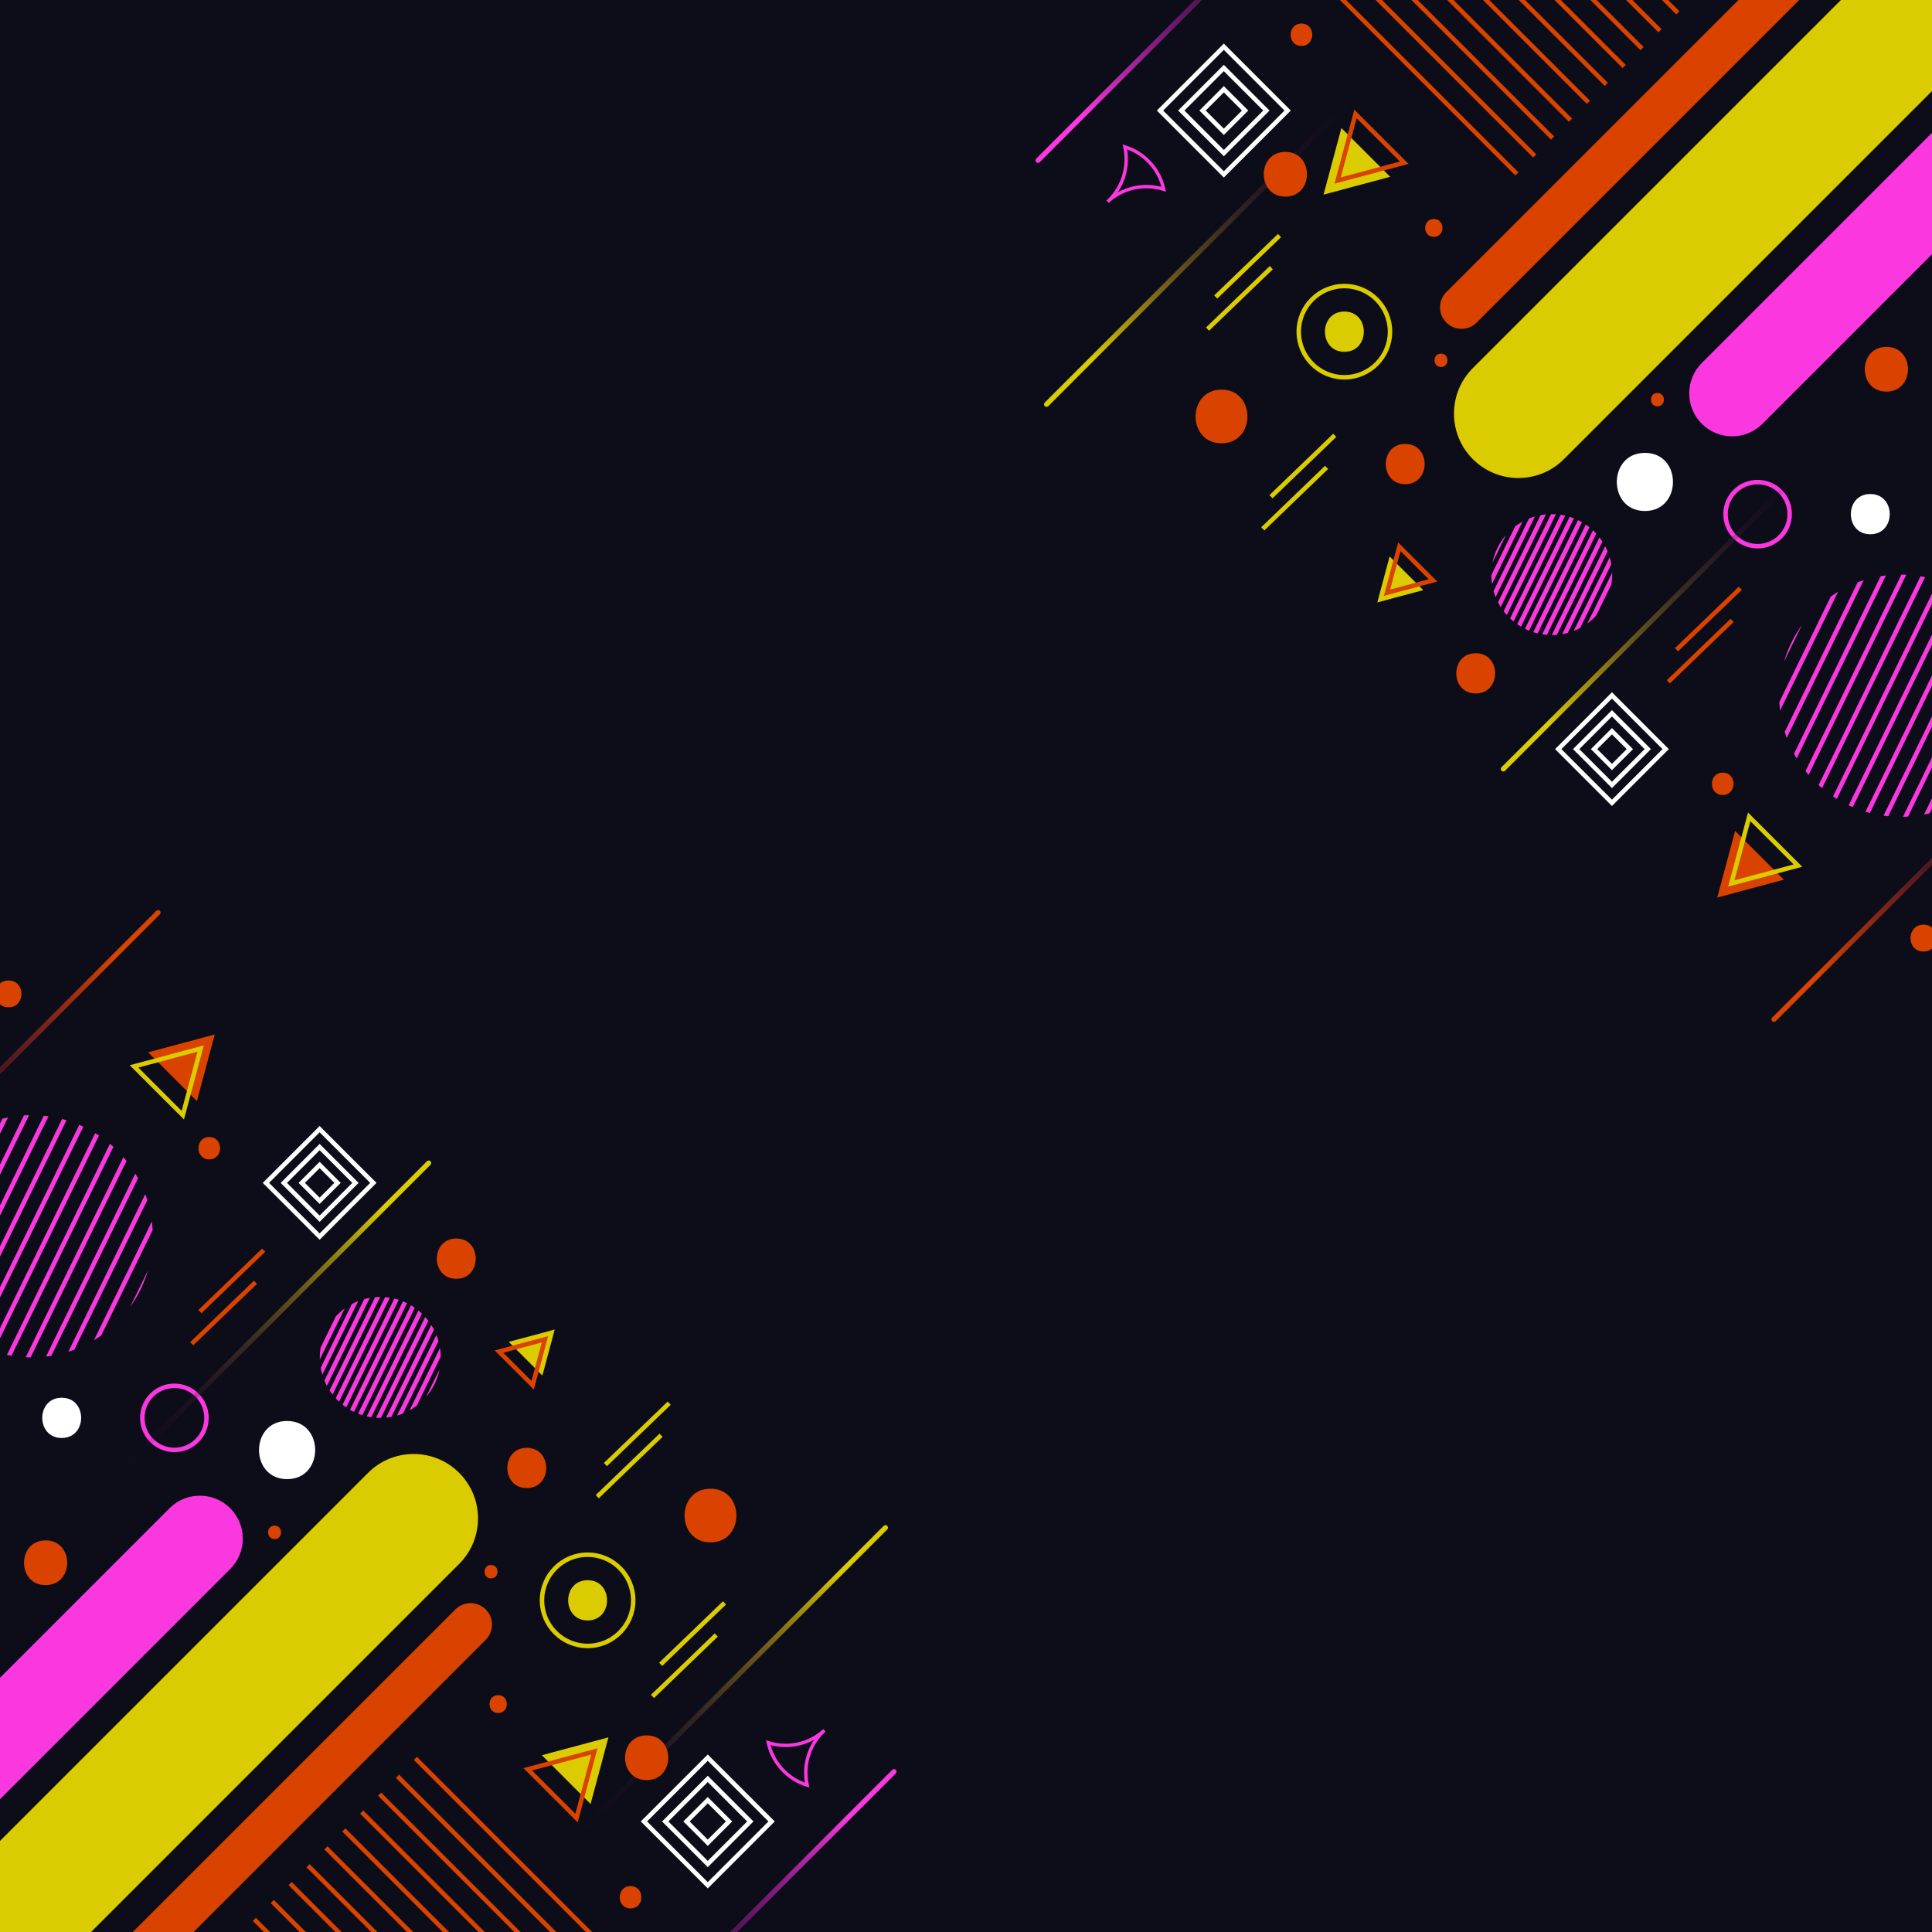 <?xml version="1.0" encoding="utf-8"?>
<!-- Generator: Adobe Illustrator 22.0.1, SVG Export Plug-In . SVG Version: 6.00 Build 0)  -->
<svg version="1.1" id="Banner" xmlns="http://www.w3.org/2000/svg" xmlns:xlink="http://www.w3.org/1999/xlink" x="0px" y="0px"
	 viewBox="0 0 432 432" enable-background="new 0 0 432 432" xml:space="preserve">
<rect id="Background" fill="#0D0D19" width="432" height="432"/>
<g id="design">
	<defs>
		<rect id="SVGID_1_" width="432" height="432"/>
	</defs>
	<clipPath id="SVGID_2_">
		<use xlink:href="#SVGID_1_"  overflow="visible"/>
	</clipPath>
	<g clip-path="url(#SVGID_2_)">
		<g>
			<g>
				<path fill="#DACC00" d="M329.332,102.668L329.332,102.668c-5.623-5.623-5.623-14.741,0-20.364l184.973-184.973
					c5.623-5.623,14.741-5.623,20.364,0v0c5.623,5.623,5.623,14.741,0,20.364L349.696,102.668
					C344.072,108.292,334.955,108.292,329.332,102.668z"/>
				<path fill="#FB38DF" d="M380.524,94.749L380.524,94.749c-3.749-3.749-3.749-9.827,0-13.576L503.839-42.142
					c3.749-3.749,9.827-3.749,13.576,0l0,0c3.749,3.749,3.749,9.827,0,13.576L394.1,94.749
					C390.352,98.498,384.273,98.498,380.524,94.749z"/>
				<path fill="#DA4200" d="M323.392,72.122L323.392,72.122c-1.874-1.874-1.874-4.914,0-6.788L432-43.273
					c1.874-1.874,4.914-1.874,6.788,0l0,0c1.874,1.874,1.874,4.914,0,6.788L330.18,72.122
					C328.306,73.997,325.267,73.997,323.392,72.122z"/>
			</g>
			<g>
				<g>
					<path fill="#FFFFFF" d="M301.807,40.394c3.217,0,3.223-5,0-5C298.59,35.394,298.585,40.394,301.807,40.394L301.807,40.394z"/>
				</g>
			</g>
			<g>
				<g>
					<path fill="#FFFFFF" d="M367.805,114.263c8.365,0,8.379-13,0-13C359.44,101.263,359.426,114.263,367.805,114.263
						L367.805,114.263z"/>
				</g>
			</g>
			<g>
				<g>
					<path fill="#FFFFFF" d="M418.203,119.463c5.791,0,5.801-9,0-9C412.412,110.463,412.403,119.463,418.203,119.463
						L418.203,119.463z"/>
				</g>
			</g>
			<g>
				<g>
					<path fill="#DACC00" d="M300.607,78.664c5.791,0,5.801-9,0-9C294.816,69.664,294.807,78.664,300.607,78.664L300.607,78.664z"/>
				</g>
			</g>
			<circle fill="none" stroke="#DACC00" stroke-miterlimit="10" cx="300.607" cy="74.164" r="10.2"/>
			<polygon fill="#DACC00" points="295.95,43.521 310.841,39.53 299.94,28.629 			"/>
			<circle fill="none" stroke="#FB38DF" stroke-miterlimit="10" cx="393.004" cy="114.963" r="7.17"/>
			<g>
				<defs>
					<circle id="SVGID_3_" cx="346.975" cy="128.48" r="13.518"/>
				</defs>
				<clipPath id="SVGID_4_">
					<use xlink:href="#SVGID_3_"  overflow="visible"/>
				</clipPath>
				
					<line clip-path="url(#SVGID_4_)" fill="none" stroke="#FB38DF" stroke-miterlimit="10" x1="335.43" y1="112.04" x2="318.874" y2="145.963"/>
				
					<line clip-path="url(#SVGID_4_)" fill="none" stroke="#FB38DF" stroke-miterlimit="10" x1="337.639" y1="112.078" x2="321.083" y2="146.002"/>
				
					<line clip-path="url(#SVGID_4_)" fill="none" stroke="#FB38DF" stroke-miterlimit="10" x1="339.848" y1="112.117" x2="323.292" y2="146.041"/>
				
					<line clip-path="url(#SVGID_4_)" fill="none" stroke="#FB38DF" stroke-miterlimit="10" x1="342.058" y1="112.156" x2="325.501" y2="146.079"/>
				
					<line clip-path="url(#SVGID_4_)" fill="none" stroke="#FB38DF" stroke-miterlimit="10" x1="344.267" y1="112.194" x2="327.71" y2="146.118"/>
				
					<line clip-path="url(#SVGID_4_)" fill="none" stroke="#FB38DF" stroke-miterlimit="10" x1="346.476" y1="112.233" x2="329.919" y2="146.156"/>
				
					<line clip-path="url(#SVGID_4_)" fill="none" stroke="#FB38DF" stroke-miterlimit="10" x1="348.685" y1="112.271" x2="332.128" y2="146.195"/>
				
					<line clip-path="url(#SVGID_4_)" fill="none" stroke="#FB38DF" stroke-miterlimit="10" x1="350.894" y1="112.31" x2="334.337" y2="146.233"/>
				
					<line clip-path="url(#SVGID_4_)" fill="none" stroke="#FB38DF" stroke-miterlimit="10" x1="353.103" y1="112.349" x2="336.546" y2="146.272"/>
				
					<line clip-path="url(#SVGID_4_)" fill="none" stroke="#FB38DF" stroke-miterlimit="10" x1="355.312" y1="112.387" x2="338.755" y2="146.311"/>
				
					<line clip-path="url(#SVGID_4_)" fill="none" stroke="#FB38DF" stroke-miterlimit="10" x1="357.521" y1="112.426" x2="340.964" y2="146.349"/>
				
					<line clip-path="url(#SVGID_4_)" fill="none" stroke="#FB38DF" stroke-miterlimit="10" x1="359.73" y1="112.464" x2="343.173" y2="146.388"/>
				
					<line clip-path="url(#SVGID_4_)" fill="none" stroke="#FB38DF" stroke-miterlimit="10" x1="361.939" y1="112.503" x2="345.382" y2="146.426"/>
				
					<line clip-path="url(#SVGID_4_)" fill="none" stroke="#FB38DF" stroke-miterlimit="10" x1="364.148" y1="112.541" x2="347.591" y2="146.465"/>
				
					<line clip-path="url(#SVGID_4_)" fill="none" stroke="#FB38DF" stroke-miterlimit="10" x1="366.357" y1="112.58" x2="349.801" y2="146.504"/>
				
					<line clip-path="url(#SVGID_4_)" fill="none" stroke="#FB38DF" stroke-miterlimit="10" x1="368.566" y1="112.619" x2="352.01" y2="146.542"/>
				
					<line clip-path="url(#SVGID_4_)" fill="none" stroke="#FB38DF" stroke-miterlimit="10" x1="370.775" y1="112.657" x2="354.219" y2="146.581"/>
				
					<line clip-path="url(#SVGID_4_)" fill="none" stroke="#FB38DF" stroke-miterlimit="10" x1="372.984" y1="112.696" x2="356.428" y2="146.619"/>
				
					<line clip-path="url(#SVGID_4_)" fill="none" stroke="#FB38DF" stroke-miterlimit="10" x1="375.193" y1="112.734" x2="358.637" y2="146.658"/>
				
					<line clip-path="url(#SVGID_4_)" fill="none" stroke="#FB38DF" stroke-miterlimit="10" x1="377.402" y1="112.773" x2="360.846" y2="146.696"/>
				
					<line clip-path="url(#SVGID_4_)" fill="none" stroke="#FB38DF" stroke-miterlimit="10" x1="379.611" y1="112.811" x2="363.055" y2="146.735"/>
				
					<line clip-path="url(#SVGID_4_)" fill="none" stroke="#FB38DF" stroke-miterlimit="10" x1="381.82" y1="112.85" x2="365.264" y2="146.774"/>
				
					<line clip-path="url(#SVGID_4_)" fill="none" stroke="#FB38DF" stroke-miterlimit="10" x1="384.029" y1="112.889" x2="367.473" y2="146.812"/>
			</g>
			<g>
				<defs>
					<circle id="SVGID_5_" cx="424.916" cy="155.564" r="27.084"/>
				</defs>
				<clipPath id="SVGID_6_">
					<use xlink:href="#SVGID_5_"  overflow="visible"/>
				</clipPath>
				
					<line clip-path="url(#SVGID_6_)" fill="none" stroke="#FB38DF" stroke-miterlimit="10" x1="401.785" y1="122.624" x2="368.613" y2="190.593"/>
				
					<line clip-path="url(#SVGID_6_)" fill="none" stroke="#FB38DF" stroke-miterlimit="10" x1="406.211" y1="122.702" x2="373.039" y2="190.671"/>
				
					<line clip-path="url(#SVGID_6_)" fill="none" stroke="#FB38DF" stroke-miterlimit="10" x1="410.637" y1="122.779" x2="377.465" y2="190.748"/>
				
					<line clip-path="url(#SVGID_6_)" fill="none" stroke="#FB38DF" stroke-miterlimit="10" x1="415.063" y1="122.856" x2="381.891" y2="190.825"/>
				
					<line clip-path="url(#SVGID_6_)" fill="none" stroke="#FB38DF" stroke-miterlimit="10" x1="419.489" y1="122.934" x2="386.317" y2="190.902"/>
				
					<line clip-path="url(#SVGID_6_)" fill="none" stroke="#FB38DF" stroke-miterlimit="10" x1="423.915" y1="123.011" x2="390.743" y2="190.98"/>
				
					<line clip-path="url(#SVGID_6_)" fill="none" stroke="#FB38DF" stroke-miterlimit="10" x1="428.341" y1="123.088" x2="395.169" y2="191.057"/>
				
					<line clip-path="url(#SVGID_6_)" fill="none" stroke="#FB38DF" stroke-miterlimit="10" x1="432.767" y1="123.166" x2="399.595" y2="191.134"/>
				
					<line clip-path="url(#SVGID_6_)" fill="none" stroke="#FB38DF" stroke-miterlimit="10" x1="437.193" y1="123.243" x2="404.021" y2="191.212"/>
				
					<line clip-path="url(#SVGID_6_)" fill="none" stroke="#FB38DF" stroke-miterlimit="10" x1="441.619" y1="123.32" x2="408.447" y2="191.289"/>
				
					<line clip-path="url(#SVGID_6_)" fill="none" stroke="#FB38DF" stroke-miterlimit="10" x1="446.045" y1="123.397" x2="412.873" y2="191.366"/>
				
					<line clip-path="url(#SVGID_6_)" fill="none" stroke="#FB38DF" stroke-miterlimit="10" x1="450.471" y1="123.475" x2="417.299" y2="191.443"/>
				
					<line clip-path="url(#SVGID_6_)" fill="none" stroke="#FB38DF" stroke-miterlimit="10" x1="454.897" y1="123.552" x2="421.725" y2="191.521"/>
				
					<line clip-path="url(#SVGID_6_)" fill="none" stroke="#FB38DF" stroke-miterlimit="10" x1="459.323" y1="123.629" x2="426.151" y2="191.598"/>
				
					<line clip-path="url(#SVGID_6_)" fill="none" stroke="#FB38DF" stroke-miterlimit="10" x1="463.749" y1="123.707" x2="430.577" y2="191.675"/>
				
					<line clip-path="url(#SVGID_6_)" fill="none" stroke="#FB38DF" stroke-miterlimit="10" x1="468.175" y1="123.784" x2="435.003" y2="191.753"/>
				
					<line clip-path="url(#SVGID_6_)" fill="none" stroke="#FB38DF" stroke-miterlimit="10" x1="472.601" y1="123.861" x2="439.429" y2="191.83"/>
				
					<line clip-path="url(#SVGID_6_)" fill="none" stroke="#FB38DF" stroke-miterlimit="10" x1="477.027" y1="123.939" x2="443.855" y2="191.907"/>
				
					<line clip-path="url(#SVGID_6_)" fill="none" stroke="#FB38DF" stroke-miterlimit="10" x1="481.453" y1="124.016" x2="448.281" y2="191.985"/>
				
					<line clip-path="url(#SVGID_6_)" fill="none" stroke="#FB38DF" stroke-miterlimit="10" x1="485.879" y1="124.093" x2="452.707" y2="192.062"/>
				
					<line clip-path="url(#SVGID_6_)" fill="none" stroke="#FB38DF" stroke-miterlimit="10" x1="490.305" y1="124.17" x2="457.133" y2="192.139"/>
				
					<line clip-path="url(#SVGID_6_)" fill="none" stroke="#FB38DF" stroke-miterlimit="10" x1="494.731" y1="124.248" x2="461.559" y2="192.216"/>
				
					<line clip-path="url(#SVGID_6_)" fill="none" stroke="#FB38DF" stroke-miterlimit="10" x1="499.157" y1="124.325" x2="465.985" y2="192.294"/>
			</g>
			<g>
				
					<rect x="263.588" y="14.599" transform="matrix(0.707 -0.707 0.707 0.707 62.7 200.753)" fill="none" stroke="#FFFFFF" stroke-miterlimit="10" width="20.186" height="20.186"/>
				
					<rect x="266.952" y="17.963" transform="matrix(0.707 -0.707 0.707 0.707 62.7 200.753)" fill="none" stroke="#FFFFFF" stroke-miterlimit="10" width="13.457" height="13.457"/>
				
					<rect x="270.316" y="21.327" transform="matrix(0.707 -0.707 0.707 0.707 62.7 200.753)" fill="none" stroke="#FFFFFF" stroke-miterlimit="10" width="6.729" height="6.729"/>
			</g>
			<g>
				
					<rect x="351.998" y="158.989" transform="matrix(0.707 -0.707 0.707 0.707 -12.843 303.962)" fill="none" stroke="#FFFFFF" stroke-miterlimit="10" width="16.99" height="16.99"/>
				
					<rect x="354.83" y="161.821" transform="matrix(0.707 -0.707 0.707 0.707 -12.843 303.962)" fill="none" stroke="#FFFFFF" stroke-miterlimit="10" width="11.326" height="11.326"/>
				
					<rect x="357.661" y="164.653" transform="matrix(0.707 -0.707 0.707 0.707 -12.843 303.962)" fill="none" stroke="#FFFFFF" stroke-miterlimit="10" width="5.663" height="5.663"/>
			</g>
			<g>
				<line fill="none" stroke="#DACC00" stroke-miterlimit="10" x1="286.1" y1="52.674" x2="271.84" y2="66.409"/>
				<line fill="none" stroke="#DACC00" stroke-miterlimit="10" x1="284.268" y1="59.853" x2="270.007" y2="73.588"/>
			</g>
			<g>
				<line fill="none" stroke="#DACC00" stroke-miterlimit="10" x1="298.454" y1="97.336" x2="284.193" y2="111.071"/>
				<line fill="none" stroke="#DACC00" stroke-miterlimit="10" x1="296.622" y1="104.515" x2="282.361" y2="118.25"/>
			</g>
			<g>
				<line fill="none" stroke="#DA4200" stroke-miterlimit="10" x1="389.137" y1="131.541" x2="374.876" y2="145.276"/>
				<line fill="none" stroke="#DA4200" stroke-miterlimit="10" x1="387.304" y1="138.72" x2="373.044" y2="152.455"/>
			</g>
			<g>
				<g>
					<path fill="#DA4200" d="M385.204,177.76c3.217,0,3.223-5,0-5C381.987,172.76,381.982,177.76,385.204,177.76L385.204,177.76z"/>
				</g>
			</g>
			<g>
				<g>
					<path fill="#DA4200" d="M329.973,155.061c5.791,0,5.801-9,0-9C324.182,146.061,324.173,155.061,329.973,155.061
						L329.973,155.061z"/>
				</g>
			</g>
			<polygon fill="none" stroke="#DA4200" stroke-miterlimit="10" points="299.099,40.371 313.991,36.381 303.089,25.48 			"/>
			<polygon fill="#DA4200" points="383.984,200.689 398.875,196.699 387.974,185.797 			"/>
			<polygon fill="none" stroke="#DACC00" stroke-miterlimit="10" points="387.133,197.539 402.025,193.549 391.123,182.648 			"/>
			<polygon fill="#DACC00" points="307.966,134.707 318.246,131.953 310.721,124.427 			"/>
			<polygon fill="none" stroke="#DA4200" stroke-miterlimit="10" points="310.14,132.533 320.42,129.779 312.895,122.253 			"/>
			<g>
				<g>
					<path fill="#DA4200" d="M314.207,108.263c5.791,0,5.801-9,0-9C308.416,99.263,308.406,108.263,314.207,108.263L314.207,108.263
						z"/>
				</g>
			</g>
			<g>
				<g>
					<path fill="#DA4200" d="M320.607,52.965c2.574,0,2.578-4,0-4C318.033,48.965,318.029,52.965,320.607,52.965L320.607,52.965z"/>
				</g>
			</g>
			<g>
				<g>
					<path fill="#DA4200" d="M322.207,82.064c1.93,0,1.934-3,0-3C320.276,79.064,320.273,82.064,322.207,82.064L322.207,82.064z"/>
				</g>
			</g>
			<g>
				<g>
					<path fill="#DA4200" d="M370.605,90.863c1.93,0,1.934-3,0-3C368.675,87.863,368.671,90.863,370.605,90.863L370.605,90.863z"/>
				</g>
			</g>
			<g>
				<defs>
					
						<rect id="SVGID_7_" x="305.969" y="-35.864" transform="matrix(0.707 -0.707 0.707 0.707 102.587 238.171)" width="65.644" height="62.231"/>
				</defs>
				<clipPath id="SVGID_8_">
					<use xlink:href="#SVGID_7_"  overflow="visible"/>
				</clipPath>
				<g clip-path="url(#SVGID_8_)">
					
						<line fill="none" stroke="#DA4200" stroke-linecap="round" stroke-miterlimit="10" x1="271.737" y1="-12.558" x2="346.059" y2="61.764"/>
					
						<line fill="none" stroke="#DA4200" stroke-linecap="round" stroke-miterlimit="10" x1="275.737" y1="-16.559" x2="350.06" y2="57.764"/>
					
						<line fill="none" stroke="#DA4200" stroke-linecap="round" stroke-miterlimit="10" x1="279.738" y1="-20.559" x2="354.06" y2="53.764"/>
					
						<line fill="none" stroke="#DA4200" stroke-linecap="round" stroke-miterlimit="10" x1="283.738" y1="-24.559" x2="358.06" y2="49.763"/>
					
						<line fill="none" stroke="#DA4200" stroke-linecap="round" stroke-miterlimit="10" x1="287.738" y1="-28.56" x2="362.061" y2="45.763"/>
					
						<line fill="none" stroke="#DA4200" stroke-linecap="round" stroke-miterlimit="10" x1="291.739" y1="-32.56" x2="366.061" y2="41.762"/>
					
						<line fill="none" stroke="#DA4200" stroke-linecap="round" stroke-miterlimit="10" x1="295.739" y1="-36.56" x2="370.062" y2="37.762"/>
					
						<line fill="none" stroke="#DA4200" stroke-linecap="round" stroke-miterlimit="10" x1="299.739" y1="-40.561" x2="374.062" y2="33.762"/>
					
						<line fill="none" stroke="#DA4200" stroke-linecap="round" stroke-miterlimit="10" x1="303.74" y1="-44.561" x2="378.062" y2="29.761"/>
					
						<line fill="none" stroke="#DA4200" stroke-linecap="round" stroke-miterlimit="10" x1="307.74" y1="-48.562" x2="382.063" y2="25.761"/>
					
						<line fill="none" stroke="#DA4200" stroke-linecap="round" stroke-miterlimit="10" x1="311.741" y1="-52.562" x2="386.063" y2="21.761"/>
					
						<line fill="none" stroke="#DA4200" stroke-linecap="round" stroke-miterlimit="10" x1="315.741" y1="-56.562" x2="390.064" y2="17.76"/>
					
						<line fill="none" stroke="#DA4200" stroke-linecap="round" stroke-miterlimit="10" x1="319.741" y1="-60.563" x2="394.064" y2="13.76"/>
					
						<line fill="none" stroke="#DA4200" stroke-linecap="round" stroke-miterlimit="10" x1="323.742" y1="-64.563" x2="398.064" y2="9.759"/>
					
						<line fill="none" stroke="#DA4200" stroke-linecap="round" stroke-miterlimit="10" x1="327.742" y1="-68.564" x2="402.065" y2="5.759"/>
					
						<line fill="none" stroke="#DA4200" stroke-linecap="round" stroke-miterlimit="10" x1="331.743" y1="-72.564" x2="406.065" y2="1.759"/>
					
						<line fill="none" stroke="#DA4200" stroke-linecap="round" stroke-miterlimit="10" x1="335.743" y1="-76.564" x2="410.065" y2="-2.242"/>
				</g>
			</g>
			
				<linearGradient id="SVGID_9_" gradientUnits="userSpaceOnUse" x1="-253.696" y1="409.018" x2="-253.696" y2="484.006" gradientTransform="matrix(-0.323 -0.323 0.77 -0.77 -152.924 313.554)">
				<stop  offset="0" style="stop-color:#DACC00"/>
				<stop  offset="0.272" style="stop-color:#9E8517;stop-opacity:0.728"/>
				<stop  offset="0.521" style="stop-color:#6D4C2A;stop-opacity:0.478"/>
				<stop  offset="0.733" style="stop-color:#4A2338;stop-opacity:0.267"/>
				<stop  offset="0.9" style="stop-color:#350940;stop-opacity:0.1"/>
				<stop  offset="1" style="stop-color:#2D0043;stop-opacity:0"/>
			</linearGradient>
			<path fill="url(#SVGID_9_)" d="M317.571,6.847L317.571,6.847c0.221,0.221,0.221,0.578,0,0.799l-83.167,83.167
				c-0.221,0.221-0.578,0.221-0.799,0l0,0c-0.221-0.221-0.221-0.578,0-0.799l83.167-83.167
				C316.993,6.627,317.351,6.627,317.571,6.847z"/>
			
				<linearGradient id="SVGID_10_" gradientUnits="userSpaceOnUse" x1="-538.177" y1="422.396" x2="-538.177" y2="497.384" gradientTransform="matrix(-0.323 -0.323 0.77 -0.77 -152.924 313.554)">
				<stop  offset="0" style="stop-color:#DACC00"/>
				<stop  offset="0.272" style="stop-color:#9E8517;stop-opacity:0.728"/>
				<stop  offset="0.521" style="stop-color:#6D4C2A;stop-opacity:0.478"/>
				<stop  offset="0.733" style="stop-color:#4A2338;stop-opacity:0.267"/>
				<stop  offset="0.9" style="stop-color:#350940;stop-opacity:0.1"/>
				<stop  offset="1" style="stop-color:#2D0043;stop-opacity:0"/>
			</linearGradient>
			<path fill="url(#SVGID_10_)" d="M419.704,88.379L419.704,88.379c0.221,0.221,0.221,0.578,0,0.799l-83.167,83.167
				c-0.221,0.221-0.578,0.221-0.799,0l0,0c-0.221-0.221-0.221-0.578,0-0.799l83.167-83.167
				C419.126,88.159,419.483,88.159,419.704,88.379z"/>
			
				<linearGradient id="SVGID_11_" gradientUnits="userSpaceOnUse" x1="-166.233" y1="443.209" x2="-166.233" y2="518.197" gradientTransform="matrix(-0.323 -0.323 0.77 -0.77 -152.924 313.554)">
				<stop  offset="0" style="stop-color:#FB38DF"/>
				<stop  offset="0.277" style="stop-color:#B224A8;stop-opacity:0.723"/>
				<stop  offset="0.525" style="stop-color:#79157D;stop-opacity:0.475"/>
				<stop  offset="0.735" style="stop-color:#50095D;stop-opacity:0.265"/>
				<stop  offset="0.9" style="stop-color:#36034A;stop-opacity:0.1"/>
				<stop  offset="1" style="stop-color:#2D0043;stop-opacity:0"/>
			</linearGradient>
			<path fill="url(#SVGID_11_)" d="M315.664-47.711L315.664-47.711c0.221,0.221,0.221,0.578,0,0.799l-83.167,83.167
				c-0.221,0.221-0.578,0.221-0.799,0v0c-0.221-0.221-0.221-0.578,0-0.799l83.167-83.167
				C315.085-47.932,315.443-47.932,315.664-47.711z"/>
			
				<linearGradient id="SVGID_12_" gradientUnits="userSpaceOnUse" x1="-718.637" y1="425.333" x2="-718.637" y2="500.321" gradientTransform="matrix(-0.323 -0.323 0.77 -0.77 -152.924 313.554)">
				<stop  offset="0" style="stop-color:#DA4200"/>
				<stop  offset="0.18" style="stop-color:#B23310;stop-opacity:0.82"/>
				<stop  offset="0.459" style="stop-color:#791D26;stop-opacity:0.541"/>
				<stop  offset="0.699" style="stop-color:#500D36;stop-opacity:0.301"/>
				<stop  offset="0.887" style="stop-color:#36043F;stop-opacity:0.113"/>
				<stop  offset="1" style="stop-color:#2D0043;stop-opacity:0"/>
			</linearGradient>
			<path fill="url(#SVGID_12_)" d="M480.219,144.371L480.219,144.371c0.221,0.221,0.221,0.578,0,0.799l-83.167,83.167
				c-0.221,0.221-0.578,0.221-0.799,0l0,0c-0.221-0.221-0.221-0.578,0-0.799l83.167-83.167
				C479.641,144.151,479.998,144.151,480.219,144.371z"/>
			<g>
				<g>
					<path fill="#DA4200" d="M291.008,10.266c3.217,0,3.223-5,0-5C287.79,5.266,287.785,10.266,291.008,10.266L291.008,10.266z"/>
				</g>
			</g>
			<g>
				<g>
					<path fill="#DA4200" d="M287.408,43.965c6.435,0,6.445-10,0-10C280.973,33.965,280.963,43.965,287.408,43.965L287.408,43.965z"
						/>
				</g>
			</g>
			<g>
				<g>
					<path fill="#DA4200" d="M421.803,87.564c6.435,0,6.445-10,0-10C415.369,77.564,415.358,87.564,421.803,87.564L421.803,87.564z"
						/>
				</g>
			</g>
			<path fill="none" stroke="#FB38DF" stroke-width="0.75" stroke-miterlimit="10" d="M247.658,45.095
				c3.508-3.215,8.314-4.105,12.55-2.776c-0.47-2.137-1.481-4.185-3.066-5.914c-1.585-1.73-3.536-2.915-5.624-3.57
				C252.472,37.17,251.167,41.881,247.658,45.095z"/>
			<g>
				<g>
					<path fill="#DA4200" d="M273.135,99.123c7.721,0,7.734-12,0-12C265.413,87.123,265.401,99.123,273.135,99.123L273.135,99.123z"
						/>
				</g>
			</g>
			<g>
				<g>
					<path fill="#DA4200" d="M430.095,212.763c3.861,0,3.867-6,0-6C426.234,206.763,426.228,212.763,430.095,212.763
						L430.095,212.763z"/>
				</g>
			</g>
		</g>
		<g>
			<g>
				<path fill="#DACC00" d="M102.668,329.332L102.668,329.332c5.623,5.623,5.623,14.741,0,20.364L-82.304,534.668
					c-5.623,5.623-14.741,5.623-20.364,0h0c-5.623-5.623-5.623-14.741,0-20.364L82.304,329.332
					C87.928,323.708,97.045,323.708,102.668,329.332z"/>
				<path fill="#FB38DF" d="M51.476,337.251L51.476,337.251c3.749,3.749,3.749,9.827,0,13.576L-71.839,474.142
					c-3.749,3.749-9.827,3.749-13.576,0h0c-3.749-3.749-3.749-9.827,0-13.576L37.9,337.251
					C41.648,333.502,47.727,333.502,51.476,337.251z"/>
				<path fill="#DA4200" d="M108.608,359.878L108.608,359.878c1.874,1.874,1.874,4.914,0,6.788L0,475.273
					c-1.874,1.874-4.914,1.874-6.788,0h0c-1.874-1.874-1.874-4.914,0-6.788L101.82,359.878
					C103.694,358.003,106.733,358.003,108.608,359.878z"/>
			</g>
			<g>
				<g>
					<path fill="#FFFFFF" d="M130.193,396.606c3.217,0,3.223-5,0-5C126.975,391.606,126.97,396.606,130.193,396.606L130.193,396.606
						z"/>
				</g>
			</g>
			<g>
				<g>
					<path fill="#FFFFFF" d="M64.195,330.737c8.365,0,8.379-13,0-13C55.83,317.737,55.816,330.737,64.195,330.737L64.195,330.737z"
						/>
				</g>
			</g>
			<g>
				<g>
					<path fill="#FFFFFF" d="M13.797,321.537c5.791,0,5.801-9,0-9C8.006,312.537,7.996,321.537,13.797,321.537L13.797,321.537z"/>
				</g>
			</g>
			<g>
				<g>
					<path fill="#DACC00" d="M131.393,362.336c5.791,0,5.801-9,0-9C125.602,353.336,125.592,362.336,131.393,362.336
						L131.393,362.336z"/>
				</g>
			</g>
			<circle fill="none" stroke="#DACC00" stroke-miterlimit="10" cx="131.393" cy="357.836" r="10.2"/>
			<polygon fill="#DACC00" points="136.05,388.479 121.159,392.47 132.06,403.371 			"/>
			<circle fill="none" stroke="#FB38DF" stroke-miterlimit="10" cx="38.996" cy="317.037" r="7.17"/>
			<g>
				<defs>
					<circle id="SVGID_13_" cx="85.025" cy="303.52" r="13.518"/>
				</defs>
				<clipPath id="SVGID_14_">
					<use xlink:href="#SVGID_13_"  overflow="visible"/>
				</clipPath>
				
					<line clip-path="url(#SVGID_14_)" fill="none" stroke="#FB38DF" stroke-miterlimit="10" x1="96.57" y1="319.96" x2="113.126" y2="286.037"/>
				
					<line clip-path="url(#SVGID_14_)" fill="none" stroke="#FB38DF" stroke-miterlimit="10" x1="94.361" y1="319.922" x2="110.917" y2="285.998"/>
				
					<line clip-path="url(#SVGID_14_)" fill="none" stroke="#FB38DF" stroke-miterlimit="10" x1="92.152" y1="319.883" x2="108.708" y2="285.959"/>
				
					<line clip-path="url(#SVGID_14_)" fill="none" stroke="#FB38DF" stroke-miterlimit="10" x1="89.942" y1="319.844" x2="106.499" y2="285.921"/>
				
					<line clip-path="url(#SVGID_14_)" fill="none" stroke="#FB38DF" stroke-miterlimit="10" x1="87.733" y1="319.806" x2="104.29" y2="285.882"/>
				
					<line clip-path="url(#SVGID_14_)" fill="none" stroke="#FB38DF" stroke-miterlimit="10" x1="85.524" y1="319.767" x2="102.081" y2="285.844"/>
				
					<line clip-path="url(#SVGID_14_)" fill="none" stroke="#FB38DF" stroke-miterlimit="10" x1="83.315" y1="319.729" x2="99.872" y2="285.805"/>
				
					<line clip-path="url(#SVGID_14_)" fill="none" stroke="#FB38DF" stroke-miterlimit="10" x1="81.106" y1="319.69" x2="97.663" y2="285.767"/>
				
					<line clip-path="url(#SVGID_14_)" fill="none" stroke="#FB38DF" stroke-miterlimit="10" x1="78.897" y1="319.651" x2="95.454" y2="285.728"/>
				
					<line clip-path="url(#SVGID_14_)" fill="none" stroke="#FB38DF" stroke-miterlimit="10" x1="76.688" y1="319.613" x2="93.245" y2="285.689"/>
				
					<line clip-path="url(#SVGID_14_)" fill="none" stroke="#FB38DF" stroke-miterlimit="10" x1="74.479" y1="319.574" x2="91.036" y2="285.651"/>
				
					<line clip-path="url(#SVGID_14_)" fill="none" stroke="#FB38DF" stroke-miterlimit="10" x1="72.27" y1="319.536" x2="88.827" y2="285.612"/>
				
					<line clip-path="url(#SVGID_14_)" fill="none" stroke="#FB38DF" stroke-miterlimit="10" x1="70.061" y1="319.497" x2="86.618" y2="285.574"/>
				
					<line clip-path="url(#SVGID_14_)" fill="none" stroke="#FB38DF" stroke-miterlimit="10" x1="67.852" y1="319.459" x2="84.409" y2="285.535"/>
				
					<line clip-path="url(#SVGID_14_)" fill="none" stroke="#FB38DF" stroke-miterlimit="10" x1="65.643" y1="319.42" x2="82.199" y2="285.496"/>
				
					<line clip-path="url(#SVGID_14_)" fill="none" stroke="#FB38DF" stroke-miterlimit="10" x1="63.434" y1="319.381" x2="79.99" y2="285.458"/>
				
					<line clip-path="url(#SVGID_14_)" fill="none" stroke="#FB38DF" stroke-miterlimit="10" x1="61.225" y1="319.343" x2="77.781" y2="285.419"/>
				
					<line clip-path="url(#SVGID_14_)" fill="none" stroke="#FB38DF" stroke-miterlimit="10" x1="59.016" y1="319.304" x2="75.572" y2="285.381"/>
				
					<line clip-path="url(#SVGID_14_)" fill="none" stroke="#FB38DF" stroke-miterlimit="10" x1="56.807" y1="319.266" x2="73.363" y2="285.342"/>
				
					<line clip-path="url(#SVGID_14_)" fill="none" stroke="#FB38DF" stroke-miterlimit="10" x1="54.598" y1="319.227" x2="71.154" y2="285.304"/>
				
					<line clip-path="url(#SVGID_14_)" fill="none" stroke="#FB38DF" stroke-miterlimit="10" x1="52.389" y1="319.189" x2="68.945" y2="285.265"/>
				
					<line clip-path="url(#SVGID_14_)" fill="none" stroke="#FB38DF" stroke-miterlimit="10" x1="50.18" y1="319.15" x2="66.736" y2="285.226"/>
				
					<line clip-path="url(#SVGID_14_)" fill="none" stroke="#FB38DF" stroke-miterlimit="10" x1="47.971" y1="319.111" x2="64.527" y2="285.188"/>
			</g>
			<g>
				<defs>
					<circle id="SVGID_15_" cx="7.084" cy="276.436" r="27.084"/>
				</defs>
				<clipPath id="SVGID_16_">
					<use xlink:href="#SVGID_15_"  overflow="visible"/>
				</clipPath>
				
					<line clip-path="url(#SVGID_16_)" fill="none" stroke="#FB38DF" stroke-miterlimit="10" x1="30.215" y1="309.376" x2="63.387" y2="241.407"/>
				
					<line clip-path="url(#SVGID_16_)" fill="none" stroke="#FB38DF" stroke-miterlimit="10" x1="25.789" y1="309.298" x2="58.961" y2="241.329"/>
				
					<line clip-path="url(#SVGID_16_)" fill="none" stroke="#FB38DF" stroke-miterlimit="10" x1="21.363" y1="309.221" x2="54.535" y2="241.252"/>
				
					<line clip-path="url(#SVGID_16_)" fill="none" stroke="#FB38DF" stroke-miterlimit="10" x1="16.937" y1="309.144" x2="50.109" y2="241.175"/>
				
					<line clip-path="url(#SVGID_16_)" fill="none" stroke="#FB38DF" stroke-miterlimit="10" x1="12.511" y1="309.066" x2="45.683" y2="241.098"/>
				
					<line clip-path="url(#SVGID_16_)" fill="none" stroke="#FB38DF" stroke-miterlimit="10" x1="8.085" y1="308.989" x2="41.257" y2="241.02"/>
				
					<line clip-path="url(#SVGID_16_)" fill="none" stroke="#FB38DF" stroke-miterlimit="10" x1="3.659" y1="308.912" x2="36.831" y2="240.943"/>
				
					<line clip-path="url(#SVGID_16_)" fill="none" stroke="#FB38DF" stroke-miterlimit="10" x1="-0.767" y1="308.834" x2="32.405" y2="240.866"/>
				
					<line clip-path="url(#SVGID_16_)" fill="none" stroke="#FB38DF" stroke-miterlimit="10" x1="-5.193" y1="308.757" x2="27.979" y2="240.788"/>
				
					<line clip-path="url(#SVGID_16_)" fill="none" stroke="#FB38DF" stroke-miterlimit="10" x1="-9.619" y1="308.68" x2="23.553" y2="240.711"/>
				
					<line clip-path="url(#SVGID_16_)" fill="none" stroke="#FB38DF" stroke-miterlimit="10" x1="-14.045" y1="308.603" x2="19.127" y2="240.634"/>
				
					<line clip-path="url(#SVGID_16_)" fill="none" stroke="#FB38DF" stroke-miterlimit="10" x1="-18.471" y1="308.525" x2="14.701" y2="240.557"/>
				
					<line clip-path="url(#SVGID_16_)" fill="none" stroke="#FB38DF" stroke-miterlimit="10" x1="-22.897" y1="308.448" x2="10.275" y2="240.479"/>
				
					<line clip-path="url(#SVGID_16_)" fill="none" stroke="#FB38DF" stroke-miterlimit="10" x1="-27.323" y1="308.371" x2="5.849" y2="240.402"/>
				
					<line clip-path="url(#SVGID_16_)" fill="none" stroke="#FB38DF" stroke-miterlimit="10" x1="-31.749" y1="308.293" x2="1.423" y2="240.325"/>
				
					<line clip-path="url(#SVGID_16_)" fill="none" stroke="#FB38DF" stroke-miterlimit="10" x1="-36.175" y1="308.216" x2="-3.003" y2="240.247"/>
				
					<line clip-path="url(#SVGID_16_)" fill="none" stroke="#FB38DF" stroke-miterlimit="10" x1="-40.601" y1="308.139" x2="-7.429" y2="240.17"/>
				
					<line clip-path="url(#SVGID_16_)" fill="none" stroke="#FB38DF" stroke-miterlimit="10" x1="-45.027" y1="308.061" x2="-11.855" y2="240.093"/>
				
					<line clip-path="url(#SVGID_16_)" fill="none" stroke="#FB38DF" stroke-miterlimit="10" x1="-49.453" y1="307.984" x2="-16.281" y2="240.015"/>
				
					<line clip-path="url(#SVGID_16_)" fill="none" stroke="#FB38DF" stroke-miterlimit="10" x1="-53.879" y1="307.907" x2="-20.707" y2="239.938"/>
				
					<line clip-path="url(#SVGID_16_)" fill="none" stroke="#FB38DF" stroke-miterlimit="10" x1="-58.305" y1="307.83" x2="-25.133" y2="239.861"/>
				
					<line clip-path="url(#SVGID_16_)" fill="none" stroke="#FB38DF" stroke-miterlimit="10" x1="-62.731" y1="307.752" x2="-29.559" y2="239.784"/>
				
					<line clip-path="url(#SVGID_16_)" fill="none" stroke="#FB38DF" stroke-miterlimit="10" x1="-67.157" y1="307.675" x2="-33.985" y2="239.706"/>
			</g>
			<g>
				
					<rect x="148.226" y="397.215" transform="matrix(0.707 -0.707 0.707 0.707 -241.64 231.247)" fill="none" stroke="#FFFFFF" stroke-miterlimit="10" width="20.186" height="20.186"/>
				
					<rect x="151.591" y="400.58" transform="matrix(0.707 -0.707 0.707 0.707 -241.64 231.247)" fill="none" stroke="#FFFFFF" stroke-miterlimit="10" width="13.457" height="13.457"/>
				
					<rect x="154.955" y="403.944" transform="matrix(0.707 -0.707 0.707 0.707 -241.64 231.247)" fill="none" stroke="#FFFFFF" stroke-miterlimit="10" width="6.729" height="6.729"/>
			</g>
			<g>
				
					<rect x="63.012" y="256.021" transform="matrix(0.707 -0.707 0.707 0.707 -166.097 128.038)" fill="none" stroke="#FFFFFF" stroke-miterlimit="10" width="16.99" height="16.99"/>
				
					<rect x="65.844" y="258.853" transform="matrix(0.707 -0.707 0.707 0.707 -166.097 128.038)" fill="none" stroke="#FFFFFF" stroke-miterlimit="10" width="11.326" height="11.326"/>
				
					<rect x="68.675" y="261.684" transform="matrix(0.707 -0.707 0.707 0.707 -166.097 128.038)" fill="none" stroke="#FFFFFF" stroke-miterlimit="10" width="5.663" height="5.663"/>
			</g>
			<g>
				<line fill="none" stroke="#DACC00" stroke-miterlimit="10" x1="145.9" y1="379.326" x2="160.16" y2="365.591"/>
				<line fill="none" stroke="#DACC00" stroke-miterlimit="10" x1="147.732" y1="372.147" x2="161.993" y2="358.412"/>
			</g>
			<g>
				<line fill="none" stroke="#DACC00" stroke-miterlimit="10" x1="133.546" y1="334.664" x2="147.807" y2="320.929"/>
				<line fill="none" stroke="#DACC00" stroke-miterlimit="10" x1="135.378" y1="327.485" x2="149.639" y2="313.75"/>
			</g>
			<g>
				<line fill="none" stroke="#DA4200" stroke-miterlimit="10" x1="42.863" y1="300.459" x2="57.124" y2="286.724"/>
				<line fill="none" stroke="#DA4200" stroke-miterlimit="10" x1="44.696" y1="293.28" x2="58.956" y2="279.545"/>
			</g>
			<g>
				<g>
					<path fill="#DA4200" d="M46.796,259.24c3.217,0,3.223-5,0-5C43.578,254.24,43.573,259.24,46.796,259.24L46.796,259.24z"/>
				</g>
			</g>
			<g>
				<g>
					<path fill="#DA4200" d="M102.027,285.939c5.791,0,5.801-9,0-9C96.235,276.939,96.226,285.939,102.027,285.939L102.027,285.939z
						"/>
				</g>
			</g>
			<polygon fill="none" stroke="#DA4200" stroke-miterlimit="10" points="132.901,391.629 118.009,395.619 128.911,406.52 			"/>
			<polygon fill="#DA4200" points="48.016,231.311 33.125,235.301 44.026,246.203 			"/>
			<polygon fill="none" stroke="#DACC00" stroke-miterlimit="10" points="44.867,234.461 29.975,238.451 40.877,249.352 			"/>
			<polygon fill="#DACC00" points="124.034,297.293 113.754,300.047 121.279,307.573 			"/>
			<polygon fill="none" stroke="#DA4200" stroke-miterlimit="10" points="121.86,299.467 111.58,302.221 119.105,309.747 			"/>
			<g>
				<g>
					<path fill="#DA4200" d="M117.793,332.737c5.791,0,5.801-9,0-9C112.002,323.737,111.992,332.737,117.793,332.737
						L117.793,332.737z"/>
				</g>
			</g>
			<g>
				<g>
					<path fill="#DA4200" d="M111.393,383.035c2.574,0,2.578-4,0-4C108.819,379.035,108.815,383.035,111.393,383.035
						L111.393,383.035z"/>
				</g>
			</g>
			<g>
				<g>
					<path fill="#DA4200" d="M109.793,352.936c1.93,0,1.934-3,0-3C107.863,349.936,107.86,352.936,109.793,352.936L109.793,352.936z
						"/>
				</g>
			</g>
			<g>
				<g>
					<path fill="#DA4200" d="M61.395,344.137c1.93,0,1.934-3,0-3C59.465,341.137,59.462,344.137,61.395,344.137L61.395,344.137z"/>
				</g>
			</g>
			<g>
				<defs>
					
						<rect id="SVGID_17_" x="60.387" y="405.632" transform="matrix(-0.707 0.707 -0.707 -0.707 467.945 679.666)" width="65.644" height="62.231"/>
				</defs>
				<clipPath id="SVGID_18_">
					<use xlink:href="#SVGID_17_"  overflow="visible"/>
				</clipPath>
				<g clip-path="url(#SVGID_18_)">
					
						<line fill="none" stroke="#DA4200" stroke-linecap="round" stroke-miterlimit="10" x1="160.263" y1="444.558" x2="85.941" y2="370.236"/>
					
						<line fill="none" stroke="#DA4200" stroke-linecap="round" stroke-miterlimit="10" x1="156.263" y1="448.559" x2="81.94" y2="374.236"/>
					
						<line fill="none" stroke="#DA4200" stroke-linecap="round" stroke-miterlimit="10" x1="152.262" y1="452.559" x2="77.94" y2="378.236"/>
					
						<line fill="none" stroke="#DA4200" stroke-linecap="round" stroke-miterlimit="10" x1="148.262" y1="456.559" x2="73.94" y2="382.237"/>
					
						<line fill="none" stroke="#DA4200" stroke-linecap="round" stroke-miterlimit="10" x1="144.262" y1="460.56" x2="69.939" y2="386.237"/>
					
						<line fill="none" stroke="#DA4200" stroke-linecap="round" stroke-miterlimit="10" x1="140.261" y1="464.56" x2="65.939" y2="390.238"/>
					
						<line fill="none" stroke="#DA4200" stroke-linecap="round" stroke-miterlimit="10" x1="136.261" y1="468.56" x2="61.938" y2="394.238"/>
					
						<line fill="none" stroke="#DA4200" stroke-linecap="round" stroke-miterlimit="10" x1="132.261" y1="472.561" x2="57.938" y2="398.238"/>
					
						<line fill="none" stroke="#DA4200" stroke-linecap="round" stroke-miterlimit="10" x1="128.26" y1="476.561" x2="53.938" y2="402.239"/>
					
						<line fill="none" stroke="#DA4200" stroke-linecap="round" stroke-miterlimit="10" x1="124.26" y1="480.562" x2="49.937" y2="406.239"/>
					
						<line fill="none" stroke="#DA4200" stroke-linecap="round" stroke-miterlimit="10" x1="120.259" y1="484.562" x2="45.937" y2="410.239"/>
					
						<line fill="none" stroke="#DA4200" stroke-linecap="round" stroke-miterlimit="10" x1="116.259" y1="488.562" x2="41.936" y2="414.24"/>
					
						<line fill="none" stroke="#DA4200" stroke-linecap="round" stroke-miterlimit="10" x1="112.259" y1="492.563" x2="37.936" y2="418.24"/>
					
						<line fill="none" stroke="#DA4200" stroke-linecap="round" stroke-miterlimit="10" x1="108.258" y1="496.563" x2="33.936" y2="422.241"/>
					
						<line fill="none" stroke="#DA4200" stroke-linecap="round" stroke-miterlimit="10" x1="104.258" y1="500.564" x2="29.935" y2="426.241"/>
					
						<line fill="none" stroke="#DA4200" stroke-linecap="round" stroke-miterlimit="10" x1="100.257" y1="504.564" x2="25.935" y2="430.241"/>
					
						<line fill="none" stroke="#DA4200" stroke-linecap="round" stroke-miterlimit="10" x1="96.257" y1="508.564" x2="21.935" y2="434.242"/>
				</g>
			</g>
			
				<linearGradient id="SVGID_19_" gradientUnits="userSpaceOnUse" x1="-257.571" y1="245.504" x2="-257.571" y2="320.491" gradientTransform="matrix(0.323 0.323 -0.77 0.77 460.278 245.594)">
				<stop  offset="0" style="stop-color:#DACC00"/>
				<stop  offset="0.272" style="stop-color:#9E8517;stop-opacity:0.728"/>
				<stop  offset="0.521" style="stop-color:#6D4C2A;stop-opacity:0.478"/>
				<stop  offset="0.733" style="stop-color:#4A2338;stop-opacity:0.267"/>
				<stop  offset="0.9" style="stop-color:#350940;stop-opacity:0.1"/>
				<stop  offset="1" style="stop-color:#2D0043;stop-opacity:0"/>
			</linearGradient>
			<path fill="url(#SVGID_19_)" d="M114.429,425.153L114.429,425.153c-0.221-0.221-0.221-0.578,0-0.799l83.167-83.167
				c0.221-0.221,0.578-0.221,0.799,0l0,0c0.221,0.221,0.221,0.578,0,0.799l-83.167,83.167
				C115.007,425.373,114.649,425.373,114.429,425.153z"/>
			
				<linearGradient id="SVGID_20_" gradientUnits="userSpaceOnUse" x1="-542.052" y1="258.882" x2="-542.052" y2="333.869" gradientTransform="matrix(0.323 0.323 -0.77 0.77 460.278 245.594)">
				<stop  offset="0" style="stop-color:#DACC00"/>
				<stop  offset="0.272" style="stop-color:#9E8517;stop-opacity:0.728"/>
				<stop  offset="0.521" style="stop-color:#6D4C2A;stop-opacity:0.478"/>
				<stop  offset="0.733" style="stop-color:#4A2338;stop-opacity:0.267"/>
				<stop  offset="0.9" style="stop-color:#350940;stop-opacity:0.1"/>
				<stop  offset="1" style="stop-color:#2D0043;stop-opacity:0"/>
			</linearGradient>
			<path fill="url(#SVGID_20_)" d="M12.296,343.621L12.296,343.621c-0.221-0.221-0.221-0.578,0-0.799l83.167-83.167
				c0.221-0.221,0.578-0.221,0.799,0l0,0c0.221,0.221,0.221,0.578,0,0.799l-83.167,83.167
				C12.874,343.841,12.517,343.841,12.296,343.621z"/>
			
				<linearGradient id="SVGID_21_" gradientUnits="userSpaceOnUse" x1="-170.109" y1="279.695" x2="-170.109" y2="354.683" gradientTransform="matrix(0.323 0.323 -0.77 0.77 460.278 245.594)">
				<stop  offset="0" style="stop-color:#FB38DF"/>
				<stop  offset="0.277" style="stop-color:#B224A8;stop-opacity:0.723"/>
				<stop  offset="0.525" style="stop-color:#79157D;stop-opacity:0.475"/>
				<stop  offset="0.735" style="stop-color:#50095D;stop-opacity:0.265"/>
				<stop  offset="0.9" style="stop-color:#36034A;stop-opacity:0.1"/>
				<stop  offset="1" style="stop-color:#2D0043;stop-opacity:0"/>
			</linearGradient>
			<path fill="url(#SVGID_21_)" d="M116.336,479.711L116.336,479.711c-0.221-0.221-0.221-0.578,0-0.799l83.167-83.167
				c0.221-0.221,0.578-0.221,0.799,0l0,0c0.221,0.221,0.221,0.578,0,0.799l-83.167,83.167
				C116.915,479.932,116.557,479.932,116.336,479.711z"/>
			
				<linearGradient id="SVGID_22_" gradientUnits="userSpaceOnUse" x1="-722.512" y1="261.819" x2="-722.512" y2="336.807" gradientTransform="matrix(0.323 0.323 -0.77 0.77 460.278 245.594)">
				<stop  offset="0" style="stop-color:#DA4200"/>
				<stop  offset="0.18" style="stop-color:#B23310;stop-opacity:0.82"/>
				<stop  offset="0.459" style="stop-color:#791D26;stop-opacity:0.541"/>
				<stop  offset="0.699" style="stop-color:#500D36;stop-opacity:0.301"/>
				<stop  offset="0.887" style="stop-color:#36043F;stop-opacity:0.113"/>
				<stop  offset="1" style="stop-color:#2D0043;stop-opacity:0"/>
			</linearGradient>
			<path fill="url(#SVGID_22_)" d="M-48.219,287.629L-48.219,287.629c-0.221-0.221-0.221-0.578,0-0.799l83.167-83.167
				c0.221-0.221,0.578-0.221,0.799,0l0,0c0.221,0.221,0.221,0.578,0,0.799l-83.167,83.167
				C-47.641,287.849-47.998,287.849-48.219,287.629z"/>
			<g>
				<g>
					<path fill="#DA4200" d="M140.992,426.734c3.217,0,3.223-5,0-5C137.775,421.734,137.77,426.734,140.992,426.734L140.992,426.734
						z"/>
				</g>
			</g>
			<g>
				<g>
					<path fill="#DA4200" d="M144.592,398.035c6.435,0,6.445-10,0-10C138.158,388.035,138.147,398.035,144.592,398.035
						L144.592,398.035z"/>
				</g>
			</g>
			<g>
				<g>
					<path fill="#DA4200" d="M10.197,354.436c6.435,0,6.445-10,0-10C3.762,344.436,3.752,354.436,10.197,354.436L10.197,354.436z"/>
				</g>
			</g>
			<path fill="none" stroke="#FB38DF" stroke-width="0.75" stroke-miterlimit="10" d="M184.342,386.905
				c-3.508,3.215-8.314,4.105-12.55,2.776c0.47,2.137,1.481,4.185,3.066,5.914c1.585,1.73,3.536,2.915,5.624,3.57
				C179.528,394.83,180.833,390.119,184.342,386.905z"/>
			<g>
				<g>
					<path fill="#DA4200" d="M158.865,344.877c7.721,0,7.734-12,0-12C151.144,332.877,151.131,344.877,158.865,344.877
						L158.865,344.877z"/>
				</g>
			</g>
			<g>
				<g>
					<path fill="#DA4200" d="M1.905,225.237c3.861,0,3.867-6,0-6C-1.955,219.237-1.962,225.237,1.905,225.237L1.905,225.237z"/>
				</g>
			</g>
		</g>
	</g>
</g>
</svg>
